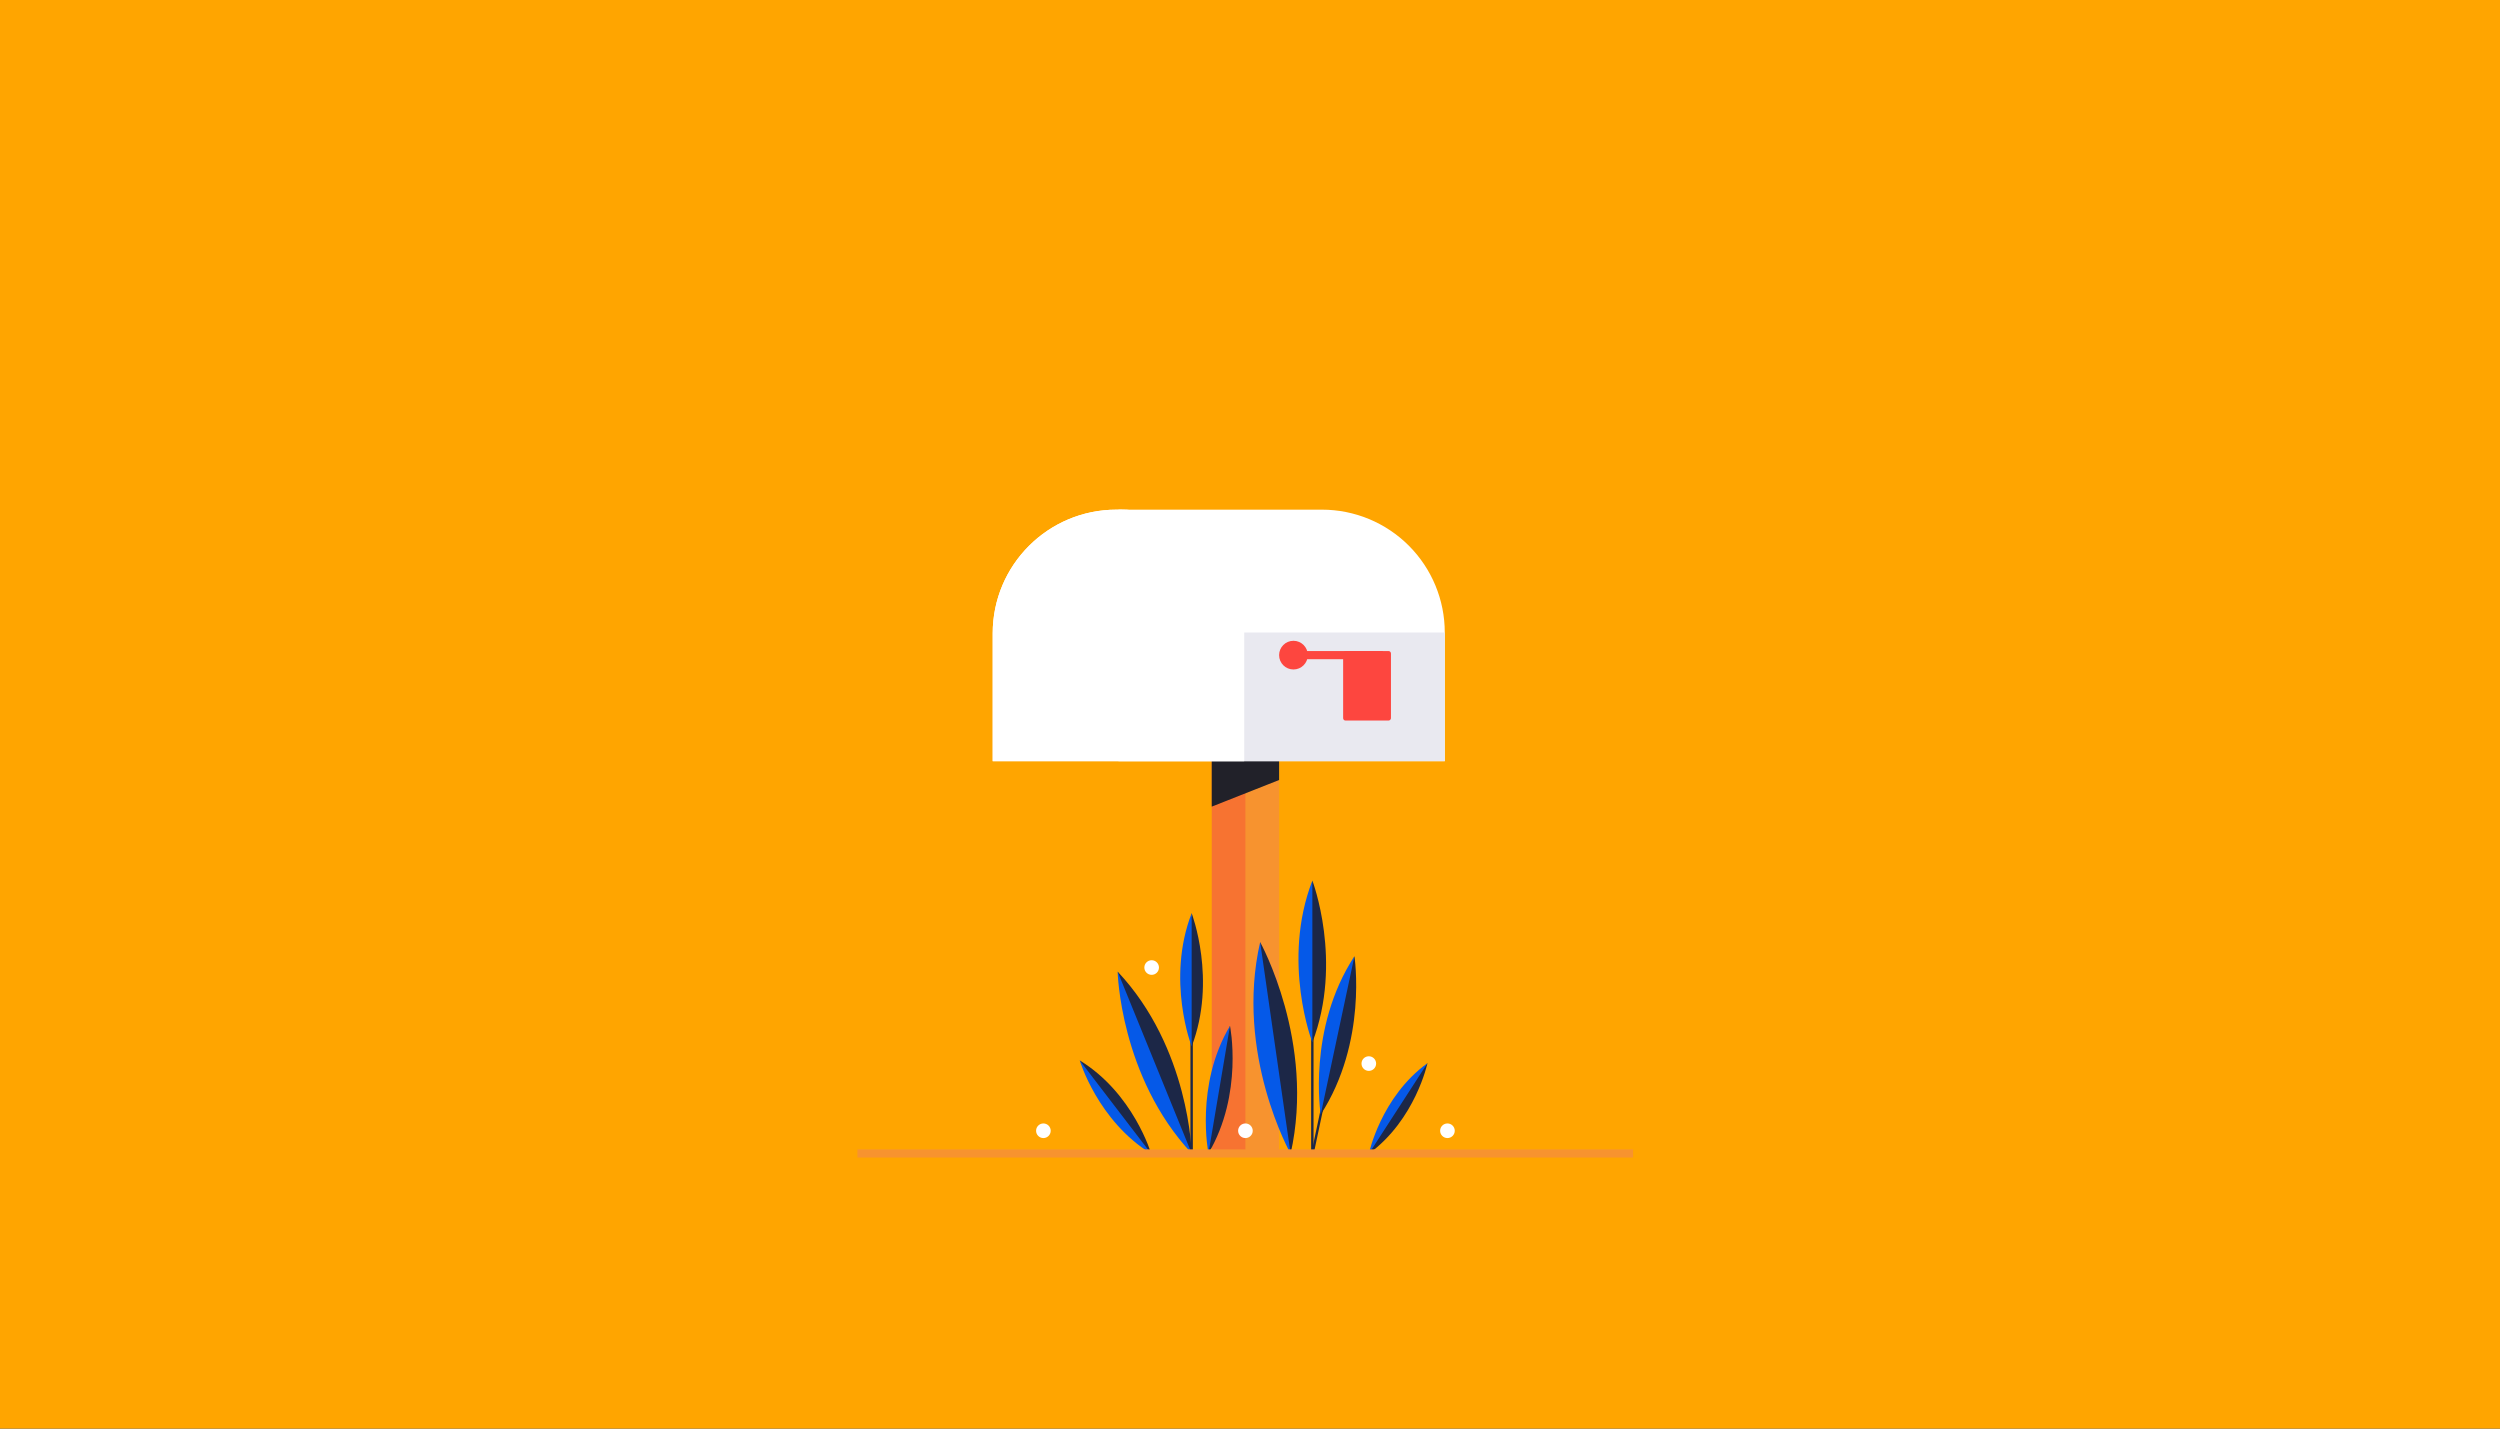 <svg id="e9Yjp3XycKs1" xmlns="http://www.w3.org/2000/svg" xmlns:xlink="http://www.w3.org/1999/xlink" viewBox="0 -200 700 400" shape-rendering="geometricPrecision" text-rendering="geometricPrecision">
<rect x="0" y="-200" width="700" height="400" fill="#333333" stroke="none"/>
<style><![CDATA[
#e9Yjp3XycKs14_tr {animation: e9Yjp3XycKs14_tr__tr 4000ms linear infinite normal forwards}@keyframes e9Yjp3XycKs14_tr__tr { 0% {transform: translate(1375.414px,923.636px) rotate(0deg);animation-timing-function: cubic-bezier(0.215,0.61,0.355,1)} 12.5% {transform: translate(1375.414px,923.636px) rotate(50deg)} 100% {transform: translate(1375.414px,923.636px) rotate(50deg)}} #e9Yjp3XycKs14_tk {animation: e9Yjp3XycKs14_tk__tk 4000ms linear infinite normal forwards}@keyframes e9Yjp3XycKs14_tk__tk { 0% {transform: skewX(0deg) skewY(0deg);animation-timing-function: cubic-bezier(0.215,0.61,0.355,1)} 12.5% {transform: skewX(0deg) skewY(-30deg)} 100% {transform: skewX(0deg) skewY(-30deg)}} #e9Yjp3XycKs14_ts {animation: e9Yjp3XycKs14_ts__ts 4000ms linear infinite normal forwards}@keyframes e9Yjp3XycKs14_ts__ts { 0% {transform: scale(1,1);animation-timing-function: cubic-bezier(0.215,0.61,0.355,1)} 12.5% {transform: scale(1,0.937)} 100% {transform: scale(1,0.937)}} #e9Yjp3XycKs18_tk {animation: e9Yjp3XycKs18_tk__tk 4000ms linear infinite normal forwards}@keyframes e9Yjp3XycKs18_tk__tk { 0% {transform: translate(1465.028px,905.37px) skewX(0deg) skewY(0deg);animation-timing-function: cubic-bezier(0.215,0.61,0.355,1)} 12.5% {transform: translate(1465.028px,905.37px) skewX(0deg) skewY(20deg)} 100% {transform: translate(1465.028px,905.37px) skewX(0deg) skewY(20deg)}} #e9Yjp3XycKs18_ts {animation: e9Yjp3XycKs18_ts__ts 4000ms linear infinite normal forwards}@keyframes e9Yjp3XycKs18_ts__ts { 0% {transform: scale(1,1);animation-timing-function: cubic-bezier(0.215,0.61,0.355,1)} 12.5% {transform: scale(1.3,1)} 100% {transform: scale(1.3,1)}} #e9Yjp3XycKs19_tk {animation: e9Yjp3XycKs19_tk__tk 4000ms linear infinite normal forwards}@keyframes e9Yjp3XycKs19_tk__tk { 0% {transform: translate(1464.322px,904.303px) skewX(0deg) skewY(0deg);animation-timing-function: cubic-bezier(0.215,0.61,0.355,1)} 12.5% {transform: translate(1464.322px,904.303px) skewX(0deg) skewY(-20deg)} 100% {transform: translate(1464.322px,904.303px) skewX(0deg) skewY(-20deg)}} #e9Yjp3XycKs19_ts {animation: e9Yjp3XycKs19_ts__ts 4000ms linear infinite normal forwards}@keyframes e9Yjp3XycKs19_ts__ts { 0% {transform: scale(1,1);animation-timing-function: cubic-bezier(0.215,0.61,0.355,1)} 12.5% {transform: scale(0.7,1)} 100% {transform: scale(0.7,1)}} #e9Yjp3XycKs25_to {animation: e9Yjp3XycKs25_to__to 4000ms linear infinite normal forwards}@keyframes e9Yjp3XycKs25_to__to { 0% {transform: translate(780.485px,532.785px)} 17.5% {transform: translate(780.485px,532.785px);animation-timing-function: cubic-bezier(0,0,0.58,1)} 20% {transform: translate(780.485px,541.281px);animation-timing-function: cubic-bezier(0.42,0,0.515,1.31)} 27.5% {transform: translate(780.485px,532.785px)} 60% {transform: translate(780.485px,532.785px);animation-timing-function: cubic-bezier(0,0,0.58,1)} 62.5% {transform: translate(780.485px,541.281px);animation-timing-function: cubic-bezier(0.42,0,0.515,1.31)} 70% {transform: translate(780.485px,532.785px)} 100% {transform: translate(780.485px,532.785px)}} #e9Yjp3XycKs31_ts {animation: e9Yjp3XycKs31_ts__ts 4000ms linear infinite normal forwards}@keyframes e9Yjp3XycKs31_ts__ts { 0% {transform: translate(758.12px,637.89px) scale(1,1)} 10% {transform: translate(758.12px,637.89px) scale(1,1);animation-timing-function: cubic-bezier(0.42,0,1,1)} 17.5% {transform: translate(758.12px,637.89px) scale(1,0.032)} 55% {transform: translate(758.12px,637.89px) scale(1,0.032);animation-timing-function: cubic-bezier(0.42,0,1,1)} 60% {transform: translate(758.12px,637.89px) scale(1,1)} 100% {transform: translate(758.12px,637.89px) scale(1,1)}} #e9Yjp3XycKs32_tk {animation: e9Yjp3XycKs32_tk__tk 4000ms linear infinite normal forwards}@keyframes e9Yjp3XycKs32_tk__tk { 0% {transform: translate(758.12px,637.9px) skewX(0deg) skewY(0deg)} 10% {transform: translate(758.12px,637.9px) skewX(0deg) skewY(0deg);animation-timing-function: cubic-bezier(0,0,0.58,1)} 17.5% {transform: translate(758.12px,637.9px) skewX(40deg) skewY(0deg)} 55% {transform: translate(758.12px,637.9px) skewX(40deg) skewY(0deg);animation-timing-function: cubic-bezier(0.42,0,1,1)} 60% {transform: translate(758.12px,637.9px) skewX(0deg) skewY(0deg)} 100% {transform: translate(758.12px,637.9px) skewX(0deg) skewY(0deg)}} #e9Yjp3XycKs33 {animation: e9Yjp3XycKs33_c_o 4000ms linear infinite normal forwards}@keyframes e9Yjp3XycKs33_c_o { 0% {opacity: 0} 15% {opacity: 0;animation-timing-function: step-end} 17.5% {opacity: 1} 55% {opacity: 1;animation-timing-function: step-start} 57.5% {opacity: 0} 100% {opacity: 0}} #e9Yjp3XycKs35_tr {animation: e9Yjp3XycKs35_tr__tr 4000ms linear infinite normal forwards}@keyframes e9Yjp3XycKs35_tr__tr { 0% {transform: translate(904.38px,549.26px) rotate(90deg)} 60% {transform: translate(904.38px,549.26px) rotate(90deg)} 65% {transform: translate(904.38px,549.26px) rotate(180deg);animation-timing-function: cubic-bezier(0.175,0.885,0.32,1.275)} 80% {transform: translate(904.38px,549.26px) rotate(360deg)} 95% {transform: translate(904.38px,549.26px) rotate(360deg);animation-timing-function: cubic-bezier(0.42,0,1,1)} 100% {transform: translate(904.38px,549.26px) rotate(450deg)}} #e9Yjp3XycKs44_tr {animation: e9Yjp3XycKs44_tr__tr 4000ms linear infinite normal forwards}@keyframes e9Yjp3XycKs44_tr__tr { 0% {transform: translate(967.42px,966px) rotate(0deg)} 17.5% {transform: translate(967.42px,966px) rotate(0deg);animation-timing-function: cubic-bezier(0.47,0,0.745,0.715)} 25% {transform: translate(967.42px,966px) rotate(10deg);animation-timing-function: cubic-bezier(0.36,0.005,0.32,1.275)} 37.5% {transform: translate(967.42px,966px) rotate(0deg)} 65% {transform: translate(967.42px,966px) rotate(0deg);animation-timing-function: cubic-bezier(0.39,0.575,0.565,1)} 72.5% {transform: translate(967.42px,966px) rotate(10deg);animation-timing-function: cubic-bezier(0.36,0.005,0.32,1.275)} 85% {transform: translate(967.42px,966px) rotate(0deg)} 100% {transform: translate(967.42px,966px) rotate(0deg)}} #e9Yjp3XycKs47_tr {animation: e9Yjp3XycKs47_tr__tr 4000ms linear infinite normal forwards}@keyframes e9Yjp3XycKs47_tr__tr { 0% {transform: translate(920.35px,965.58px) rotate(0deg)} 17.5% {transform: translate(920.35px,965.58px) rotate(0deg);animation-timing-function: cubic-bezier(0.47,0,0.745,0.715)} 25% {transform: translate(920.35px,965.58px) rotate(10deg);animation-timing-function: cubic-bezier(0.36,0.005,0.32,1.275)} 37.5% {transform: translate(920.35px,965.58px) rotate(0deg)} 65% {transform: translate(920.35px,965.58px) rotate(0deg);animation-timing-function: cubic-bezier(0.39,0.575,0.565,1)} 72.5% {transform: translate(920.35px,965.58px) rotate(10deg);animation-timing-function: cubic-bezier(0.36,0.005,0.32,1.275)} 85% {transform: translate(920.35px,965.58px) rotate(0deg)} 100% {transform: translate(920.35px,965.58px) rotate(0deg)}} #e9Yjp3XycKs51_tr {animation: e9Yjp3XycKs51_tr__tr 4000ms linear infinite normal forwards}@keyframes e9Yjp3XycKs51_tr__tr { 0% {transform: translate(920.16px,965.58px) rotate(0deg)} 16.25% {transform: translate(920.16px,965.58px) rotate(0deg);animation-timing-function: cubic-bezier(0.47,0,0.745,0.715)} 23.75% {transform: translate(920.16px,965.58px) rotate(10deg);animation-timing-function: cubic-bezier(0.36,0.005,0.32,1.275)} 36.25% {transform: translate(920.16px,965.58px) rotate(0deg)} 63.75% {transform: translate(920.16px,965.58px) rotate(0deg);animation-timing-function: cubic-bezier(0.39,0.575,0.565,1)} 71.25% {transform: translate(920.16px,965.58px) rotate(10deg);animation-timing-function: cubic-bezier(0.36,0.005,0.32,1.275)} 83.75% {transform: translate(920.16px,965.58px) rotate(0deg)} 100% {transform: translate(920.16px,965.58px) rotate(0deg)}} #e9Yjp3XycKs55_tr {animation: e9Yjp3XycKs55_tr__tr 4000ms linear infinite normal forwards}@keyframes e9Yjp3XycKs55_tr__tr { 0% {transform: translate(902px,966px) rotate(0deg)} 15% {transform: translate(902px,966px) rotate(0deg);animation-timing-function: cubic-bezier(0.47,0,0.745,0.715)} 22.5% {transform: translate(902px,966px) rotate(10deg);animation-timing-function: cubic-bezier(0.36,0.005,0.32,1.275)} 35% {transform: translate(902px,966px) rotate(0deg)} 62.5% {transform: translate(902px,966px) rotate(0deg);animation-timing-function: cubic-bezier(0.39,0.575,0.565,1)} 70% {transform: translate(902px,966px) rotate(10deg);animation-timing-function: cubic-bezier(0.36,0.005,0.32,1.275)} 82.5% {transform: translate(902px,966px) rotate(0deg)} 100% {transform: translate(902px,966px) rotate(0deg)}} #e9Yjp3XycKs58_tr {animation: e9Yjp3XycKs58_tr__tr 4000ms linear infinite normal forwards}@keyframes e9Yjp3XycKs58_tr__tr { 0% {transform: translate(833.34px,965.58px) rotate(0deg)} 15% {transform: translate(833.34px,965.58px) rotate(0deg);animation-timing-function: cubic-bezier(0.47,0,0.745,0.715)} 22.5% {transform: translate(833.34px,965.58px) rotate(-10deg);animation-timing-function: cubic-bezier(0.36,0.005,0.32,1.275)} 35% {transform: translate(833.34px,965.58px) rotate(0deg)} 62.5% {transform: translate(833.34px,965.58px) rotate(0deg);animation-timing-function: cubic-bezier(0.39,0.575,0.565,1)} 70% {transform: translate(833.34px,965.58px) rotate(-10deg);animation-timing-function: cubic-bezier(0.36,0.005,0.32,1.275)} 82.5% {transform: translate(833.34px,965.58px) rotate(0deg)} 100% {transform: translate(833.34px,965.58px) rotate(0deg)}} #e9Yjp3XycKs61_tr {animation: e9Yjp3XycKs61_tr__tr 4000ms linear infinite normal forwards}@keyframes e9Yjp3XycKs61_tr__tr { 0% {transform: translate(819.29px,965.67px) rotate(0deg)} 16.25% {transform: translate(819.29px,965.67px) rotate(0deg);animation-timing-function: cubic-bezier(0.47,0,0.745,0.715)} 23.75% {transform: translate(819.29px,965.67px) rotate(-10deg);animation-timing-function: cubic-bezier(0.36,0.005,0.32,1.275)} 36.25% {transform: translate(819.29px,965.67px) rotate(0deg)} 63.75% {transform: translate(819.29px,965.67px) rotate(0deg);animation-timing-function: cubic-bezier(0.39,0.575,0.565,1)} 71.25% {transform: translate(819.29px,965.67px) rotate(-10deg);animation-timing-function: cubic-bezier(0.36,0.005,0.32,1.275)} 83.75% {transform: translate(819.29px,965.67px) rotate(0deg)} 100% {transform: translate(819.29px,965.67px) rotate(0deg)}} #e9Yjp3XycKs65_tr {animation: e9Yjp3XycKs65_tr__tr 4000ms linear infinite normal forwards}@keyframes e9Yjp3XycKs65_tr__tr { 0% {transform: translate(819.29px,965.58px) rotate(0deg)} 16.25% {transform: translate(819.29px,965.58px) rotate(0deg);animation-timing-function: cubic-bezier(0.47,0,0.745,0.715)} 23.75% {transform: translate(819.29px,965.58px) rotate(-10deg);animation-timing-function: cubic-bezier(0.36,0.005,0.32,1.275)} 36.25% {transform: translate(819.29px,965.58px) rotate(0deg)} 63.75% {transform: translate(819.29px,965.58px) rotate(0deg);animation-timing-function: cubic-bezier(0.39,0.575,0.565,1)} 71.25% {transform: translate(819.29px,965.58px) rotate(-10deg);animation-timing-function: cubic-bezier(0.36,0.005,0.32,1.275)} 83.75% {transform: translate(819.29px,965.58px) rotate(0deg)} 100% {transform: translate(819.29px,965.58px) rotate(0deg)}} #e9Yjp3XycKs68_tr {animation: e9Yjp3XycKs68_tr__tr 4000ms linear infinite normal forwards}@keyframes e9Yjp3XycKs68_tr__tr { 0% {transform: translate(785.47px,966px) rotate(0deg)} 17.5% {transform: translate(785.47px,966px) rotate(0deg);animation-timing-function: cubic-bezier(0.47,0,0.745,0.715)} 25% {transform: translate(785.47px,966px) rotate(-10deg);animation-timing-function: cubic-bezier(0.36,0.005,0.32,1.275)} 37.5% {transform: translate(785.47px,966px) rotate(0deg)} 65% {transform: translate(785.47px,966px) rotate(0deg);animation-timing-function: cubic-bezier(0.39,0.575,0.565,1)} 72.5% {transform: translate(785.47px,966px) rotate(-10deg);animation-timing-function: cubic-bezier(0.36,0.005,0.32,1.275)} 85% {transform: translate(785.47px,966px) rotate(0deg)} 100% {transform: translate(785.47px,966px) rotate(0deg)}} #e9Yjp3XycKs71_to {animation: e9Yjp3XycKs71_to__to 4000ms linear infinite normal forwards}@keyframes e9Yjp3XycKs71_to__to { 0% {transform: translate(1033.09px,946.8px)} 20% {transform: translate(1033.09px,946.8px);animation-timing-function: cubic-bezier(0.47,0,0.745,0.715)} 27.5% {transform: translate(1046.051px,946.8px);animation-timing-function: cubic-bezier(0.36,0.005,0.32,1.275)} 42.5% {transform: translate(1033.09px,946.8px)} 67.5% {transform: translate(1033.09px,946.8px);animation-timing-function: cubic-bezier(0.47,0,0.745,0.715)} 75% {transform: translate(1046.051px,946.8px);animation-timing-function: cubic-bezier(0.36,0.005,0.32,1.275)} 90% {transform: translate(1033.09px,946.8px)} 100% {transform: translate(1033.09px,946.8px)}} #e9Yjp3XycKs72_to {animation: e9Yjp3XycKs72_to__to 4000ms linear infinite normal forwards}@keyframes e9Yjp3XycKs72_to__to { 0% {transform: translate(967.37px,890.65px)} 17.5% {transform: translate(967.37px,890.65px);animation-timing-function: cubic-bezier(0.47,0,0.745,0.715)} 25% {transform: translate(980.331px,890.65px);animation-timing-function: cubic-bezier(0.36,0.005,0.32,1.275)} 40% {transform: translate(967.37px,890.65px)} 65% {transform: translate(967.37px,890.65px);animation-timing-function: cubic-bezier(0.47,0,0.745,0.715)} 72.5% {transform: translate(980.331px,890.65px);animation-timing-function: cubic-bezier(0.36,0.005,0.32,1.275)} 87.5% {transform: translate(967.37px,890.65px)} 100% {transform: translate(967.37px,890.65px)}} #e9Yjp3XycKs73_to {animation: e9Yjp3XycKs73_to__to 4000ms linear infinite normal forwards}@keyframes e9Yjp3XycKs73_to__to { 0% {transform: translate(864.24px,946.8px)} 15% {transform: translate(864.24px,946.8px);animation-timing-function: cubic-bezier(0.47,0,0.745,0.715)} 22.5% {transform: translate(852.692px,946.8px);animation-timing-function: cubic-bezier(0.36,0.005,0.32,1.275)} 37.5% {transform: translate(864.24px,946.8px)} 62.5% {transform: translate(864.24px,946.8px);animation-timing-function: cubic-bezier(0.47,0,0.745,0.715)} 70% {transform: translate(852.692px,946.8px);animation-timing-function: cubic-bezier(0.36,0.005,0.32,1.275)} 85% {transform: translate(864.24px,946.8px)} 100% {transform: translate(864.24px,946.8px)}} #e9Yjp3XycKs74_to {animation: e9Yjp3XycKs74_to__to 4000ms linear infinite normal forwards}@keyframes e9Yjp3XycKs74_to__to { 0% {transform: translate(785.86px,810.37px)} 17.5% {transform: translate(785.86px,810.37px);animation-timing-function: cubic-bezier(0.47,0,0.745,0.715)} 25% {transform: translate(774.312px,810.37px);animation-timing-function: cubic-bezier(0.36,0.005,0.32,1.275)} 40% {transform: translate(785.86px,810.37px)} 65% {transform: translate(785.86px,810.37px);animation-timing-function: cubic-bezier(0.47,0,0.745,0.715)} 72.5% {transform: translate(774.312px,810.37px);animation-timing-function: cubic-bezier(0.36,0.005,0.32,1.275)} 87.5% {transform: translate(785.86px,810.37px)} 100% {transform: translate(785.86px,810.37px)}} #e9Yjp3XycKs75_to {animation: e9Yjp3XycKs75_to__to 4000ms linear infinite normal forwards}@keyframes e9Yjp3XycKs75_to__to { 0% {transform: translate(695.38px,946.8px)} 20% {transform: translate(695.38px,946.8px);animation-timing-function: cubic-bezier(0.47,0,0.745,0.715)} 27.5% {transform: translate(683.832px,946.8px);animation-timing-function: cubic-bezier(0.36,0.005,0.32,1.275)} 42.5% {transform: translate(695.38px,946.8px)} 67.5% {transform: translate(695.38px,946.8px);animation-timing-function: cubic-bezier(0.47,0,0.745,0.715)} 75% {transform: translate(683.832px,946.8px);animation-timing-function: cubic-bezier(0.36,0.005,0.32,1.275)} 90% {transform: translate(695.38px,946.8px)} 100% {transform: translate(695.38px,946.8px)}} #e9Yjp3XycKs80_to {animation: e9Yjp3XycKs80_to__to 4000ms linear infinite normal forwards}@keyframes e9Yjp3XycKs80_to__to { 0% {transform: translate(553.533px,498.211px)} 5% {transform: translate(553.533px,498.211px);animation-timing-function: cubic-bezier(0,0,0.65,0.785)} 9.75% {transform: translate(959.792px,719.348px)} 100% {transform: translate(959.792px,719.348px)}} #e9Yjp3XycKs80_tr {animation: e9Yjp3XycKs80_tr__tr 4000ms linear infinite normal forwards}@keyframes e9Yjp3XycKs80_tr__tr { 0% {transform: rotate(116.739deg)} 5% {transform: rotate(116.739deg);animation-timing-function: cubic-bezier(0,0,0.65,0.785)} 9.75% {transform: rotate(109.643deg)} 100% {transform: rotate(109.643deg)}} #e9Yjp3XycKs82_tk {animation: e9Yjp3XycKs82_tk__tk 4000ms linear infinite normal forwards}@keyframes e9Yjp3XycKs82_tk__tk { 0% {transform: translate(822.21px,637.9px) skewX(0deg) skewY(0deg)} 10% {transform: translate(822.21px,637.9px) skewX(0deg) skewY(0deg);animation-timing-function: cubic-bezier(0,0,0.58,1)} 17.5% {transform: translate(822.21px,637.9px) skewX(40deg) skewY(0deg)} 55% {transform: translate(822.21px,637.9px) skewX(40deg) skewY(0deg);animation-timing-function: cubic-bezier(0.42,0,1,1)} 60% {transform: translate(822.21px,637.9px) skewX(0deg) skewY(0deg)} 100% {transform: translate(822.21px,637.9px) skewX(0deg) skewY(0deg)}} #e9Yjp3XycKs84_tr {animation: e9Yjp3XycKs84_tr__tr 4000ms linear infinite normal forwards}@keyframes e9Yjp3XycKs84_tr__tr { 0% {transform: translate(1276.701px,978.312px) rotate(6.569deg)} 17.5% {transform: translate(1276.701px,978.312px) rotate(91.574deg)} 45% {transform: translate(1276.701px,978.312px) rotate(-120.439deg)} 55% {transform: translate(1276.701px,978.312px) rotate(-149.987deg)} 67.5% {transform: translate(1276.701px,978.312px) rotate(-120.439deg)} 80% {transform: translate(1276.701px,978.312px) rotate(59.561deg)} 85% {transform: translate(1276.701px,978.312px) rotate(92.413deg)} 97.5% {transform: translate(1276.701px,978.312px) rotate(59.561deg)} 100% {transform: translate(1276.701px,978.312px) rotate(59.561deg)}} #e9Yjp3XycKs84_tk {animation: e9Yjp3XycKs84_tk__tk 4000ms linear infinite normal forwards}@keyframes e9Yjp3XycKs84_tk__tk { 0% {transform: skewX(0deg) skewY(0deg)} 2.5% {transform: skewX(0deg) skewY(0deg);animation-timing-function: cubic-bezier(0.215,0.61,0.355,1)} 10% {transform: skewX(0deg) skewY(-30deg)} 25% {transform: skewX(0deg) skewY(-30deg)} 37.5% {transform: skewX(0deg) skewY(0deg);animation-timing-function: cubic-bezier(0.215,0.61,0.355,1)} 50% {transform: skewX(0deg) skewY(30deg)} 62.5% {transform: skewX(0deg) skewY(30deg)} 80% {transform: skewX(0deg) skewY(0deg);animation-timing-function: cubic-bezier(0.215,0.61,0.355,1)} 92.5% {transform: skewX(0deg) skewY(-30deg)} 100% {transform: skewX(0deg) skewY(-30deg)}} #e9Yjp3XycKs84_ts {animation: e9Yjp3XycKs84_ts__ts 4000ms linear infinite normal forwards}@keyframes e9Yjp3XycKs84_ts__ts { 0% {transform: scale(1,1)} 2.5% {transform: scale(1,1);animation-timing-function: cubic-bezier(0.215,0.61,0.355,1)} 10% {transform: scale(1,0.937)} 25% {transform: scale(1,0.937)} 37.5% {transform: scale(1,1);animation-timing-function: cubic-bezier(0.215,0.61,0.355,1)} 37.75% {transform: scale(-1,1)} 79.75% {transform: scale(-1,1)} 80% {transform: scale(1,1);animation-timing-function: cubic-bezier(0.215,0.61,0.355,1)} 92.5% {transform: scale(1,0.937)} 100% {transform: scale(1,0.937)}} #e9Yjp3XycKs88_tk {animation: e9Yjp3XycKs88_tk__tk 4000ms linear infinite normal forwards}@keyframes e9Yjp3XycKs88_tk__tk { 0% {transform: translate(1465.028px,905.37px) skewX(0deg) skewY(0deg)} 2.5% {transform: translate(1465.028px,905.37px) skewX(0deg) skewY(0deg);animation-timing-function: cubic-bezier(0.215,0.61,0.355,1)} 10% {transform: translate(1465.028px,905.37px) skewX(0deg) skewY(20deg)} 25% {transform: translate(1465.028px,905.37px) skewX(0deg) skewY(20deg)} 37.5% {transform: translate(1465.028px,905.37px) skewX(0deg) skewY(0deg);animation-timing-function: cubic-bezier(0.215,0.61,0.355,1)} 50% {transform: translate(1465.028px,905.37px) skewX(0deg) skewY(20deg)} 62.5% {transform: translate(1465.028px,905.37px) skewX(0deg) skewY(20deg)} 80% {transform: translate(1465.028px,905.37px) skewX(0deg) skewY(0deg);animation-timing-function: cubic-bezier(0.215,0.61,0.355,1)} 92.5% {transform: translate(1465.028px,905.37px) skewX(0deg) skewY(20deg)} 100% {transform: translate(1465.028px,905.37px) skewX(0deg) skewY(20deg)}} #e9Yjp3XycKs88_ts {animation: e9Yjp3XycKs88_ts__ts 4000ms linear infinite normal forwards}@keyframes e9Yjp3XycKs88_ts__ts { 0% {transform: scale(1,1)} 2.5% {transform: scale(1,1);animation-timing-function: cubic-bezier(0.215,0.61,0.355,1)} 10% {transform: scale(1.3,1)} 25% {transform: scale(1.3,1)} 37.5% {transform: scale(1,1);animation-timing-function: cubic-bezier(0.215,0.61,0.355,1)} 50% {transform: scale(1.3,1)} 62.5% {transform: scale(1.3,1)} 80% {transform: scale(1,1);animation-timing-function: cubic-bezier(0.215,0.61,0.355,1)} 92.5% {transform: scale(1.3,1)} 100% {transform: scale(1.3,1)}} #e9Yjp3XycKs89_tk {animation: e9Yjp3XycKs89_tk__tk 4000ms linear infinite normal forwards}@keyframes e9Yjp3XycKs89_tk__tk { 0% {transform: translate(1464.322px,904.303px) skewX(0deg) skewY(0deg)} 2.5% {transform: translate(1464.322px,904.303px) skewX(0deg) skewY(0deg);animation-timing-function: cubic-bezier(0.215,0.61,0.355,1)} 10% {transform: translate(1464.322px,904.303px) skewX(0deg) skewY(-20deg)} 25% {transform: translate(1464.322px,904.303px) skewX(0deg) skewY(-20deg)} 37.5% {transform: translate(1464.322px,904.303px) skewX(0deg) skewY(0deg);animation-timing-function: cubic-bezier(0.215,0.61,0.355,1)} 50% {transform: translate(1464.322px,904.303px) skewX(0deg) skewY(-20deg)} 62.5% {transform: translate(1464.322px,904.303px) skewX(0deg) skewY(-20deg)} 80% {transform: translate(1464.322px,904.303px) skewX(0deg) skewY(0deg);animation-timing-function: cubic-bezier(0.215,0.61,0.355,1)} 92.5% {transform: translate(1464.322px,904.303px) skewX(0deg) skewY(-20deg)} 100% {transform: translate(1464.322px,904.303px) skewX(0deg) skewY(-20deg)}} #e9Yjp3XycKs89_ts {animation: e9Yjp3XycKs89_ts__ts 4000ms linear infinite normal forwards}@keyframes e9Yjp3XycKs89_ts__ts { 0% {transform: scale(1,1)} 2.5% {transform: scale(1,1);animation-timing-function: cubic-bezier(0.215,0.61,0.355,1)} 10% {transform: scale(0.7,1)} 25% {transform: scale(0.7,1)} 37.5% {transform: scale(1,1);animation-timing-function: cubic-bezier(0.215,0.61,0.355,1)} 50% {transform: scale(0.7,1)} 62.5% {transform: scale(0.7,1)} 80% {transform: scale(1,1);animation-timing-function: cubic-bezier(0.215,0.61,0.355,1)} 92.5% {transform: scale(0.7,1)} 100% {transform: scale(0.7,1)}} #e9Yjp3XycKs91_to {animation: e9Yjp3XycKs91_to__to 4000ms linear infinite normal forwards}@keyframes e9Yjp3XycKs91_to__to { 0% {offset-distance: 0%;animation-timing-function: cubic-bezier(0,0,0.635,0.795)} 10% {offset-distance: 25.637%} 25% {offset-distance: 52.632%} 37.5% {offset-distance: 73.807%} 47.5% {offset-distance: 84.129%;animation-timing-function: cubic-bezier(0.515,0.235,0.945,0.68)} 57.5% {offset-distance: 100%} 100% {offset-distance: 100%}} #e9Yjp3XycKs91 {animation: e9Yjp3XycKs91_c_o 4000ms linear infinite normal forwards}@keyframes e9Yjp3XycKs91_c_o { 0% {opacity: 1} 55% {opacity: 1;animation-timing-function: cubic-bezier(0.55,0.055,0.675,0.19)} 57.5% {opacity: 0.24} 100% {opacity: 0.24}} #e9Yjp3XycKs92_tr {animation: e9Yjp3XycKs92_tr__tr 4000ms linear infinite normal forwards}@keyframes e9Yjp3XycKs92_tr__tr { 0% {transform: translate(1276.701px,978.312px) rotate(34.585deg)} 10% {transform: translate(1276.701px,978.312px) rotate(22.063deg)} 25% {transform: translate(1276.701px,978.312px) rotate(-179.547deg)} 31.25% {transform: translate(1276.701px,978.312px) rotate(-213.288deg)} 37.5% {transform: translate(1276.701px,978.312px) rotate(-180deg)} 45% {transform: translate(1276.701px,978.312px) rotate(12.174deg)} 50% {transform: translate(1276.701px,978.312px) rotate(35deg)} 60% {transform: translate(1276.701px,978.312px) rotate(0deg)} 100% {transform: translate(1276.701px,978.312px) rotate(0deg)}} #e9Yjp3XycKs92_tk {animation: e9Yjp3XycKs92_tk__tk 4000ms linear infinite normal forwards}@keyframes e9Yjp3XycKs92_tk__tk { 0% {transform: skewX(0deg) skewY(0deg)} 2.5% {transform: skewX(0deg) skewY(0deg);animation-timing-function: cubic-bezier(0.215,0.61,0.355,1)} 7.5% {transform: skewX(0deg) skewY(-30deg)} 12.5% {transform: skewX(0deg) skewY(-30deg)} 20% {transform: skewX(0deg) skewY(0deg);animation-timing-function: cubic-bezier(0.215,0.61,0.355,1)} 27.5% {transform: skewX(0deg) skewY(30deg)} 37.5% {transform: skewX(0deg) skewY(30deg)} 42.5% {transform: skewX(0deg) skewY(0deg);animation-timing-function: cubic-bezier(0.215,0.61,0.355,1)} 47.5% {transform: skewX(0deg) skewY(-30deg)} 56.25% {transform: skewX(0deg) skewY(-20deg)} 100% {transform: skewX(0deg) skewY(-20deg)}} #e9Yjp3XycKs92_ts {animation: e9Yjp3XycKs92_ts__ts 4000ms linear infinite normal forwards}@keyframes e9Yjp3XycKs92_ts__ts { 0% {transform: scale(1,1)} 2.5% {transform: scale(1,1);animation-timing-function: cubic-bezier(0.215,0.61,0.355,1)} 7.5% {transform: scale(1,0.937)} 12.5% {transform: scale(1,0.937)} 20% {transform: scale(1,1);animation-timing-function: cubic-bezier(0.215,0.61,0.355,1)} 20.25% {transform: scale(-1,1)} 42.25% {transform: scale(-1,1)} 42.5% {transform: scale(1,1);animation-timing-function: cubic-bezier(0.215,0.61,0.355,1)} 47.5% {transform: scale(1,0.937)} 56.25% {transform: scale(1,1)} 100% {transform: scale(1,1)}} #e9Yjp3XycKs94 {animation-name: e9Yjp3XycKs94__m, e9Yjp3XycKs94_f_p;animation-duration: 4000ms;animation-fill-mode: forwards;animation-timing-function: linear;animation-direction: normal;animation-iteration-count: infinite;}@keyframes e9Yjp3XycKs94__m { 0% {d: path('M1464.321,904.303L1449.864,1109.487L1464.322,1129.954L1478.779,1109.487L1464.321,904.303')} 2.5% {d: path('M1464.321,904.303L1449.864,1109.487L1464.322,1129.954L1478.779,1109.487L1464.321,904.303');animation-timing-function: cubic-bezier(0.215,0.61,0.355,1)} 7.5% {d: path('M1464.321,904.303L1454.248,1113.241L1510.609,1170.694L1492.11,1119.349L1464.321,904.303')} 12.5% {d: path('M1464.321,904.303L1454.248,1113.241L1510.609,1170.694L1492.11,1119.349L1464.321,904.303')} 20% {d: path('M1464.321,904.303L1449.864,1109.487L1464.322,1129.954L1478.779,1109.487L1464.321,904.303');animation-timing-function: cubic-bezier(0.215,0.61,0.355,1)} 27.5% {d: path('M1464.321,904.303L1454.248,1113.241L1510.609,1170.694L1492.11,1119.349L1464.321,904.303')} 37.5% {d: path('M1464.321,904.303L1454.248,1113.241L1510.609,1170.694L1492.11,1119.349L1464.321,904.303')} 42.5% {d: path('M1464.321,904.303L1449.864,1109.487L1464.322,1129.954L1478.779,1109.487L1464.321,904.303');animation-timing-function: cubic-bezier(0.215,0.61,0.355,1)} 47.5% {d: path('M1464.321,904.303L1454.248,1113.241L1510.609,1170.694L1492.11,1119.349L1464.321,904.303')} 56.25% {d: path('M1464.321,904.303L1458.703,1114.202L1518.069,1154.38L1492.11,1119.349L1464.321,904.303')} 100% {d: path('M1464.321,904.303L1458.703,1114.202L1518.069,1154.38L1492.11,1119.349L1464.321,904.303')}}@keyframes e9Yjp3XycKs94_f_p { 0% {fill: #1c2747} 2.5% {fill: #1c2747;animation-timing-function: cubic-bezier(0.215,0.61,0.355,1)} 7.5% {fill: #0559e8} 12.5% {fill: #0559e8} 20% {fill: #1c2747;animation-timing-function: cubic-bezier(0.215,0.61,0.355,1)} 27.5% {fill: #0559e8} 37.5% {fill: #0559e8} 42.5% {fill: #1c2747;animation-timing-function: cubic-bezier(0.215,0.61,0.355,1)} 47.5% {fill: #0559e8} 100% {fill: #0559e8}} #e9Yjp3XycKs95 {animation-name: e9Yjp3XycKs95__m, e9Yjp3XycKs95_f_p;animation-duration: 4000ms;animation-fill-mode: forwards;animation-timing-function: linear;animation-direction: normal;animation-iteration-count: infinite;}@keyframes e9Yjp3XycKs95__m { 0% {d: path('M1464.322,904.303L1478.779,1109.488L1464.322,1129.954L1464.322,904.303')} 2.5% {d: path('M1464.322,904.303L1478.779,1109.488L1464.322,1129.954L1464.322,904.303');animation-timing-function: cubic-bezier(0.215,0.61,0.355,1)} 7.5% {d: path('M1464.322,904.303L1482.758,1117.008L1510.609,1170.694L1464.322,904.303')} 12.5% {d: path('M1464.322,904.303L1482.758,1117.008L1510.609,1170.694L1464.322,904.303')} 20% {d: path('M1464.322,904.303L1478.779,1109.488L1464.322,1129.954L1464.322,904.303');animation-timing-function: cubic-bezier(0.215,0.61,0.355,1)} 27.5% {d: path('M1464.322,904.303L1482.758,1117.008L1510.609,1170.694L1464.322,904.303')} 37.5% {d: path('M1464.322,904.303L1482.758,1117.008L1510.609,1170.694L1464.322,904.303')} 42.5% {d: path('M1464.322,904.303L1478.779,1109.488L1464.322,1129.954L1464.322,904.303');animation-timing-function: cubic-bezier(0.215,0.61,0.355,1)} 47.5% {d: path('M1464.322,904.303L1482.758,1117.008L1510.609,1170.694L1464.322,904.303')} 56.25% {d: path('M1464.322,904.303L1473.439,1107.493L1518.313,1154.412L1464.322,904.303')} 100% {d: path('M1464.322,904.303L1473.439,1107.493L1518.313,1154.412L1464.322,904.303')}}@keyframes e9Yjp3XycKs95_f_p { 0% {fill: #0559e8} 2.5% {fill: #0559e8;animation-timing-function: cubic-bezier(0.215,0.61,0.355,1)} 7.5% {fill: #1c2747} 12.5% {fill: #1c2747} 20% {fill: #0559e8;animation-timing-function: cubic-bezier(0.215,0.61,0.355,1)} 27.5% {fill: #1c2747} 37.5% {fill: #1c2747} 42.5% {fill: #0559e8;animation-timing-function: cubic-bezier(0.215,0.61,0.355,1)} 47.5% {fill: #1c2747} 100% {fill: #1c2747}} #e9Yjp3XycKs96_tk {animation: e9Yjp3XycKs96_tk__tk 4000ms linear infinite normal forwards}@keyframes e9Yjp3XycKs96_tk__tk { 0% {transform: translate(1465.028px,905.37px) skewX(0deg) skewY(0deg)} 2.5% {transform: translate(1465.028px,905.37px) skewX(0deg) skewY(0deg);animation-timing-function: cubic-bezier(0.215,0.61,0.355,1)} 7.5% {transform: translate(1465.028px,905.37px) skewX(0deg) skewY(20deg)} 12.5% {transform: translate(1465.028px,905.37px) skewX(0deg) skewY(20deg)} 20% {transform: translate(1465.028px,905.37px) skewX(0deg) skewY(0deg);animation-timing-function: cubic-bezier(0.215,0.61,0.355,1)} 27.5% {transform: translate(1465.028px,905.37px) skewX(0deg) skewY(20deg)} 37.5% {transform: translate(1465.028px,905.37px) skewX(0deg) skewY(20deg)} 42.5% {transform: translate(1465.028px,905.37px) skewX(0deg) skewY(0deg);animation-timing-function: cubic-bezier(0.215,0.61,0.355,1)} 47.5% {transform: translate(1465.028px,905.37px) skewX(0deg) skewY(20deg)} 56.25% {transform: translate(1465.028px,905.37px) skewX(0deg) skewY(-20deg)} 100% {transform: translate(1465.028px,905.37px) skewX(0deg) skewY(-20deg)}} #e9Yjp3XycKs96_ts {animation: e9Yjp3XycKs96_ts__ts 4000ms linear infinite normal forwards}@keyframes e9Yjp3XycKs96_ts__ts { 0% {transform: scale(1,1)} 2.5% {transform: scale(1,1);animation-timing-function: cubic-bezier(0.215,0.61,0.355,1)} 7.5% {transform: scale(1.3,1)} 12.5% {transform: scale(1.3,1)} 20% {transform: scale(1,1);animation-timing-function: cubic-bezier(0.215,0.61,0.355,1)} 27.5% {transform: scale(1.3,1)} 37.5% {transform: scale(1.3,1)} 42.5% {transform: scale(1,1);animation-timing-function: cubic-bezier(0.215,0.61,0.355,1)} 47.5% {transform: scale(1.3,1)} 56.25% {transform: scale(0.617,1)} 100% {transform: scale(0.617,1)}} #e9Yjp3XycKs97_tk {animation: e9Yjp3XycKs97_tk__tk 4000ms linear infinite normal forwards}@keyframes e9Yjp3XycKs97_tk__tk { 0% {transform: translate(1464.322px,904.303px) skewX(0deg) skewY(0deg)} 2.5% {transform: translate(1464.322px,904.303px) skewX(0deg) skewY(0deg);animation-timing-function: cubic-bezier(0.215,0.61,0.355,1)} 7.5% {transform: translate(1464.322px,904.303px) skewX(0deg) skewY(-20deg)} 12.5% {transform: translate(1464.322px,904.303px) skewX(0deg) skewY(-20deg)} 20% {transform: translate(1464.322px,904.303px) skewX(0deg) skewY(0deg);animation-timing-function: cubic-bezier(0.215,0.61,0.355,1)} 27.5% {transform: translate(1464.322px,904.303px) skewX(0deg) skewY(-20deg)} 37.5% {transform: translate(1464.322px,904.303px) skewX(0deg) skewY(-20deg)} 42.5% {transform: translate(1464.322px,904.303px) skewX(0deg) skewY(0deg);animation-timing-function: cubic-bezier(0.215,0.61,0.355,1)} 47.5% {transform: translate(1464.322px,904.303px) skewX(0deg) skewY(-20deg)} 56.25% {transform: translate(1464.322px,904.303px) skewX(0deg) skewY(-40deg)} 100% {transform: translate(1464.322px,904.303px) skewX(0deg) skewY(-40deg)}} #e9Yjp3XycKs97_ts {animation: e9Yjp3XycKs97_ts__ts 4000ms linear infinite normal forwards}@keyframes e9Yjp3XycKs97_ts__ts { 0% {transform: scale(1,1)} 2.5% {transform: scale(1,1);animation-timing-function: cubic-bezier(0.215,0.61,0.355,1)} 7.5% {transform: scale(0.7,1)} 12.5% {transform: scale(0.7,1)} 20% {transform: scale(1,1);animation-timing-function: cubic-bezier(0.215,0.61,0.355,1)} 27.5% {transform: scale(0.7,1)} 37.5% {transform: scale(0.7,1)} 42.5% {transform: scale(1,1);animation-timing-function: cubic-bezier(0.215,0.61,0.355,1)} 47.5% {transform: scale(0.7,1)} 56.25% {transform: scale(0.389,1)} 100% {transform: scale(0.389,1)}} #e9Yjp3XycKs101 {animation: e9Yjp3XycKs101_c_o 4000ms linear infinite normal forwards}@keyframes e9Yjp3XycKs101_c_o { 0% {opacity: 0} 50% {opacity: 0} 52.5% {opacity: 1} 100% {opacity: 1}}
]]></style>
<g transform="matrix(.335 0 0 0.335 59.199-200.565)"><rect width="1600" height="1199.8" rx="0" ry="0" transform="matrix(1.321 0 0 1.019-189.358-13.219)" fill="#FFA500"/><g><g><rect width="45.63" height="353.56" rx="0" ry="0" transform="translate(836.08 612.2)" fill="#f77331"/><rect width="28.15" height="353.56" rx="0" ry="0" transform="translate(864.24 612.2)" fill="#f7932f"/></g><g id="e9Yjp3XycKs25_to" transform="translate(780.485,532.785)"><g transform="translate(-780.485,-532.785)"><polygon points="892.39,653.63 836.08,675.88 836.08,627.93 892.39,627.93 892.39,653.63" fill="#212129"/><path d="M928.19,427.67h-170.07v210.22h272.74v-107.54c.003-27.232-10.813-53.349-30.068-72.605s-45.371-30.075-72.602-30.075Z" fill="#fff"/><path d="M759.81,427.67h-3.38C699.307,427.67,653,473.977,653,531.1v106.79h210.23v-106.79c0-57.119-46.301-103.424-103.42-103.43Z" fill="#fff"/><path d="M758.12,434.06v0c-26.127-.003-51.185,10.375-69.66,28.85s-28.853,43.533-28.85,69.66v98.51h197v-98.51c.003-26.124-10.372-51.179-28.843-69.653s-43.523-28.854-69.647-28.857Z" fill="#1c2747"/><g id="e9Yjp3XycKs31_ts" transform="translate(758.12,637.89) scale(1,1)"><g transform="translate(-758.12,-637.89)"><g id="e9Yjp3XycKs32_tk" transform="translate(758.12,637.9) skewX(0) skewY(0)"><path d="M759.81,427.67h-3.38C699.307,427.67,653,473.977,653,531.1v106.79h210.23v-106.79c0-57.119-46.301-103.424-103.42-103.43Z" transform="translate(-758.12,-637.9)" fill="#fff"/></g></g></g><rect id="e9Yjp3XycKs33" width="333.12" height="6.82" rx="0" ry="0" transform="translate(530.11 631.08)" opacity="0" fill="#fff"/><rect width="167.63" height="107.55" rx="0" ry="0" transform="translate(863.23 530.35)" fill="#e9e9f0"/><g id="e9Yjp3XycKs35_tr" transform="translate(904.38,549.26) rotate(90)"><g transform="translate(-904.38,-549.26)"><rect width="6.82" height="74.17" rx="0" ry="0" transform="translate(900.97 474.56)" fill="#fd463f"/><circle r="11.99" transform="translate(904.38 549.26)" fill="#fd463f"/><rect width="58.1" height="39.97" rx="2" ry="2" transform="translate(900.97 467.76)" fill="#fd463f"/></g></g></g></g><g><g id="e9Yjp3XycKs44_tr" transform="translate(967.42,966) rotate(0)"><g transform="translate(-967.42,-966)"><path d="M967.42,966c0,0,18-42.07,49-75.74-.04.02-10.05,47.24-49,75.74Z" fill="#1c2747"/><path d="M967.42,966c0,0,9.86-47.32,49-75.74Z" fill="#0559e8"/></g></g><g id="e9Yjp3XycKs47_tr" transform="translate(920.35,965.58) rotate(0)"><g transform="translate(-920.35,-965.58)"><line x1="940.2" y1="871.98" x2="920.35" y2="965.66" fill="none" stroke="#1c2747" stroke-width="2" stroke-miterlimit="10"/><path d="M927.15,933.24c0,0,2.74-68.58,28.2-132.32c0,0,11.17,71.54-28.2,132.32Z" fill="#1c2747"/><path d="M927.15,933.24c0,0-11.45-71.61,28.2-132.32Z" fill="#0559e8"/></g></g><g id="e9Yjp3XycKs51_tr" transform="translate(920.16,965.58) rotate(0)"><g transform="translate(-920.16,-965.58)"><line x1="920.18" y1="810.37" x2="920.16" y2="965.66" fill="none" stroke="#1c2747" stroke-width="2" stroke-miterlimit="10"/><path d="M920.18,873c0,0-11.6-67.65,0-135.29c0,0,25.82,67.64,0,135.29Z" fill="#1c2747"/><path d="M920.18,873c0,0-26.12-67.65,0-135.29Z" fill="#0559e8"/></g></g><g id="e9Yjp3XycKs55_tr" transform="translate(902,966) rotate(0)"><g transform="translate(-902,-966)"><path d="M902,966c0,0-27.9-86.26-25.45-176.89-.03.02,46.45,83.6,25.45,176.89Z" fill="#1c2747"/><path d="M902,966c0,0-46.88-83.53-25.45-176.89Z" fill="#0559e8"/></g></g><g id="e9Yjp3XycKs58_tr" transform="translate(833.34,965.58) rotate(0)"><g transform="translate(-833.34,-965.58)"><path d="M833.34,965.67c0,0-.12-54.83,18-106.57.05,0,11.38,56.73-18,106.57Z" fill="#1c2747"/><path d="M833.34,965.67c0,0-11.55-56.77,18-106.57Z" fill="#0559e8"/></g></g><g id="e9Yjp3XycKs61_tr" transform="translate(819.29,965.67) rotate(0)"><g transform="translate(-819.29,-965.67)"><line x1="819.29" y1="824.81" x2="819.29" y2="965.67" fill="none" stroke="#1c2747" stroke-width="2" stroke-miterlimit="10"/><path d="M819.29,876.41c0,0-9.56-55.73,0-111.45c0,.04,21.29,55.72,0,111.45Z" fill="#1c2747"/><path d="M819.29,876.41c0,0-21.51-55.73,0-111.45Z" fill="#0559e8"/></g></g><g id="e9Yjp3XycKs65_tr" transform="translate(819.29,965.58) rotate(0)"><g transform="translate(-819.29,-965.58)"><path d="M819.29,965.67c0,0-17.9-81.25-61.86-151.89c0,0,1.92,87.76,61.86,151.89Z" fill="#0559e8"/><path d="M819.29,965.67c0,0-1.6-87.89-61.86-151.89Z" fill="#1c2747"/></g></g><g id="e9Yjp3XycKs68_tr" transform="translate(785.47,966) rotate(0)"><g transform="translate(-785.47,-966)"><path d="M785.47,966c0,0-23.17-44.12-59.73-78c0,0,14.97,50.43,59.73,78Z" fill="#0559e8"/><path d="M785.47,966c0,0-14.81-50.52-59.73-78Z" fill="#1c2747"/></g></g><g id="e9Yjp3XycKs71_to" transform="translate(1033.09,946.8)"><circle r="6.11" transform="translate(0,0)" fill="#fff"/></g><g id="e9Yjp3XycKs72_to" transform="translate(967.37,890.65)"><circle r="6.11" transform="translate(0,-0)" fill="#fff"/></g><g id="e9Yjp3XycKs73_to" transform="translate(864.24,946.8)"><circle r="6.11" transform="translate(0,0)" fill="#fff"/></g><g id="e9Yjp3XycKs74_to" transform="translate(785.86,810.37)"><circle r="6.11" transform="translate(0,0)" fill="#fff"/></g><g id="e9Yjp3XycKs75_to" transform="translate(695.38,946.8)"><circle r="6.11" transform="translate(-0,0)" fill="#fff"/></g><rect width="648.29" height="6.82" rx="0" ry="0" transform="translate(539.95 962.35)" fill="#f7932f"/></g></g><g mask="url(#e9Yjp3XycKs81)"><g id="e9Yjp3XycKs80_to" transform="translate(553.533,498.211)"><g id="e9Yjp3XycKs80_tr" transform="rotate(116.739)"><path d="M1467.014,874.649l105.061,186.798c1.292,2.782.987,5.345-.812,6.821q-1.799,1.475-61.641,31.581l.752,43.185-57.755-20.385-38.796,6.76c-1.789.634-3.459-.046-4.443-1.81s-1.151-4.376-.444-6.951" transform="scale(0.933,0.786) translate(-1460.56,-1017.128)" fill="#e9e9f0"/></g></g><mask id="e9Yjp3XycKs81"><g id="e9Yjp3XycKs82_tk" transform="translate(822.21,637.9) skewX(0) skewY(0)"><path d="M653,637.89v-106.79c0-57.123,46.307-103.43,103.43-103.43h171.76c27.232,0,53.348,10.818,72.602,30.075s30.07,45.374,30.068,72.605v107.55h-167.63v-.01h-210.23Z" transform="translate(-822.21,-637.9)" fill="#fff" stroke-width="0"/></g></mask></g><g mask="url(#e9Yjp3XycKs98)"><g id="e9Yjp3XycKs91_to" style="offset-path:path('M1,199.75C41.497,216.379,446.55,439.356,982.75,725.166C1511.75,1007.166,1745.57,281.28,1216.75,199.75C922.69,154.42,653,479.69,355,479.69C73.63,479.69,162.45,230.63,355,328.89C531.24,418.83,622.55,555.37,991.89,555.37');offset-rotate:0deg"><g id="e9Yjp3XycKs91" transform="rotate(90) scale(0.653,0.653) translate(-1276.702,-978.312)"><g id="e9Yjp3XycKs92_tr" transform="translate(1276.701,978.312) rotate(34.585)"><g id="e9Yjp3XycKs92_tk" transform="skewX(0) skewY(0)"><g id="e9Yjp3XycKs92_ts" transform="scale(1,1)"><g transform="translate(-1462.316,-1017.128)"><g><path id="e9Yjp3XycKs94" d="M1464.321,904.303L1449.864,1109.487L1464.322,1129.954L1478.779,1109.487L1464.321,904.303Z" fill="#1c2747"/><path id="e9Yjp3XycKs95" d="M1464.322,904.303L1478.779,1109.488L1464.322,1129.954L1464.322,904.303Z" fill="#0559e8"/></g><g id="e9Yjp3XycKs96_tk" transform="translate(1465.028,905.37) skewX(0) skewY(0)"><g id="e9Yjp3XycKs96_ts" transform="scale(1,1)"><path d="M1462.453,961.801L1477.961,1109.487l58.455.001c2.53-0,4.891-1.272,6.282-3.385s1.627-4.784.628-7.108l-79.711-195.758Z" transform="translate(-1464.322,-904.303)" fill="#fff"/></g></g><g id="e9Yjp3XycKs97_tk" transform="translate(1464.322,904.303) skewX(0) skewY(0)"><g id="e9Yjp3XycKs97_ts" transform="scale(1,1)"><path d="M1464.322,904.303l-83.721,194.691c-.999,2.324-.764,4.995.628,7.108s3.752,3.385,6.282,3.385l62.353-.001l15.458-147.781Z" transform="translate(-1464.322,-904.303)" fill="#fff"/></g></g></g></g></g></g></g></g><mask id="e9Yjp3XycKs98" mask-type="luminance" x="-150%" y="-150%" height="400%" width="400%"><g><rect width="1600" height="1200" rx="0" ry="0" transform="translate(64.24 0)" fill="#fff" stroke-width="0"/><path id="e9Yjp3XycKs101" d="M758.12,434.06v0c-26.127-.003-9.915-203.43-9.915-203.43s808.108-10.664,808.108-10.664l7.146,417.934L856.61,631.08v-98.51c.003-26.124-10.372-51.179-28.843-69.653s-43.523-28.854-69.647-28.857Z" transform="translate(.15 0)" opacity="0"/></g></mask></g></g></svg>
